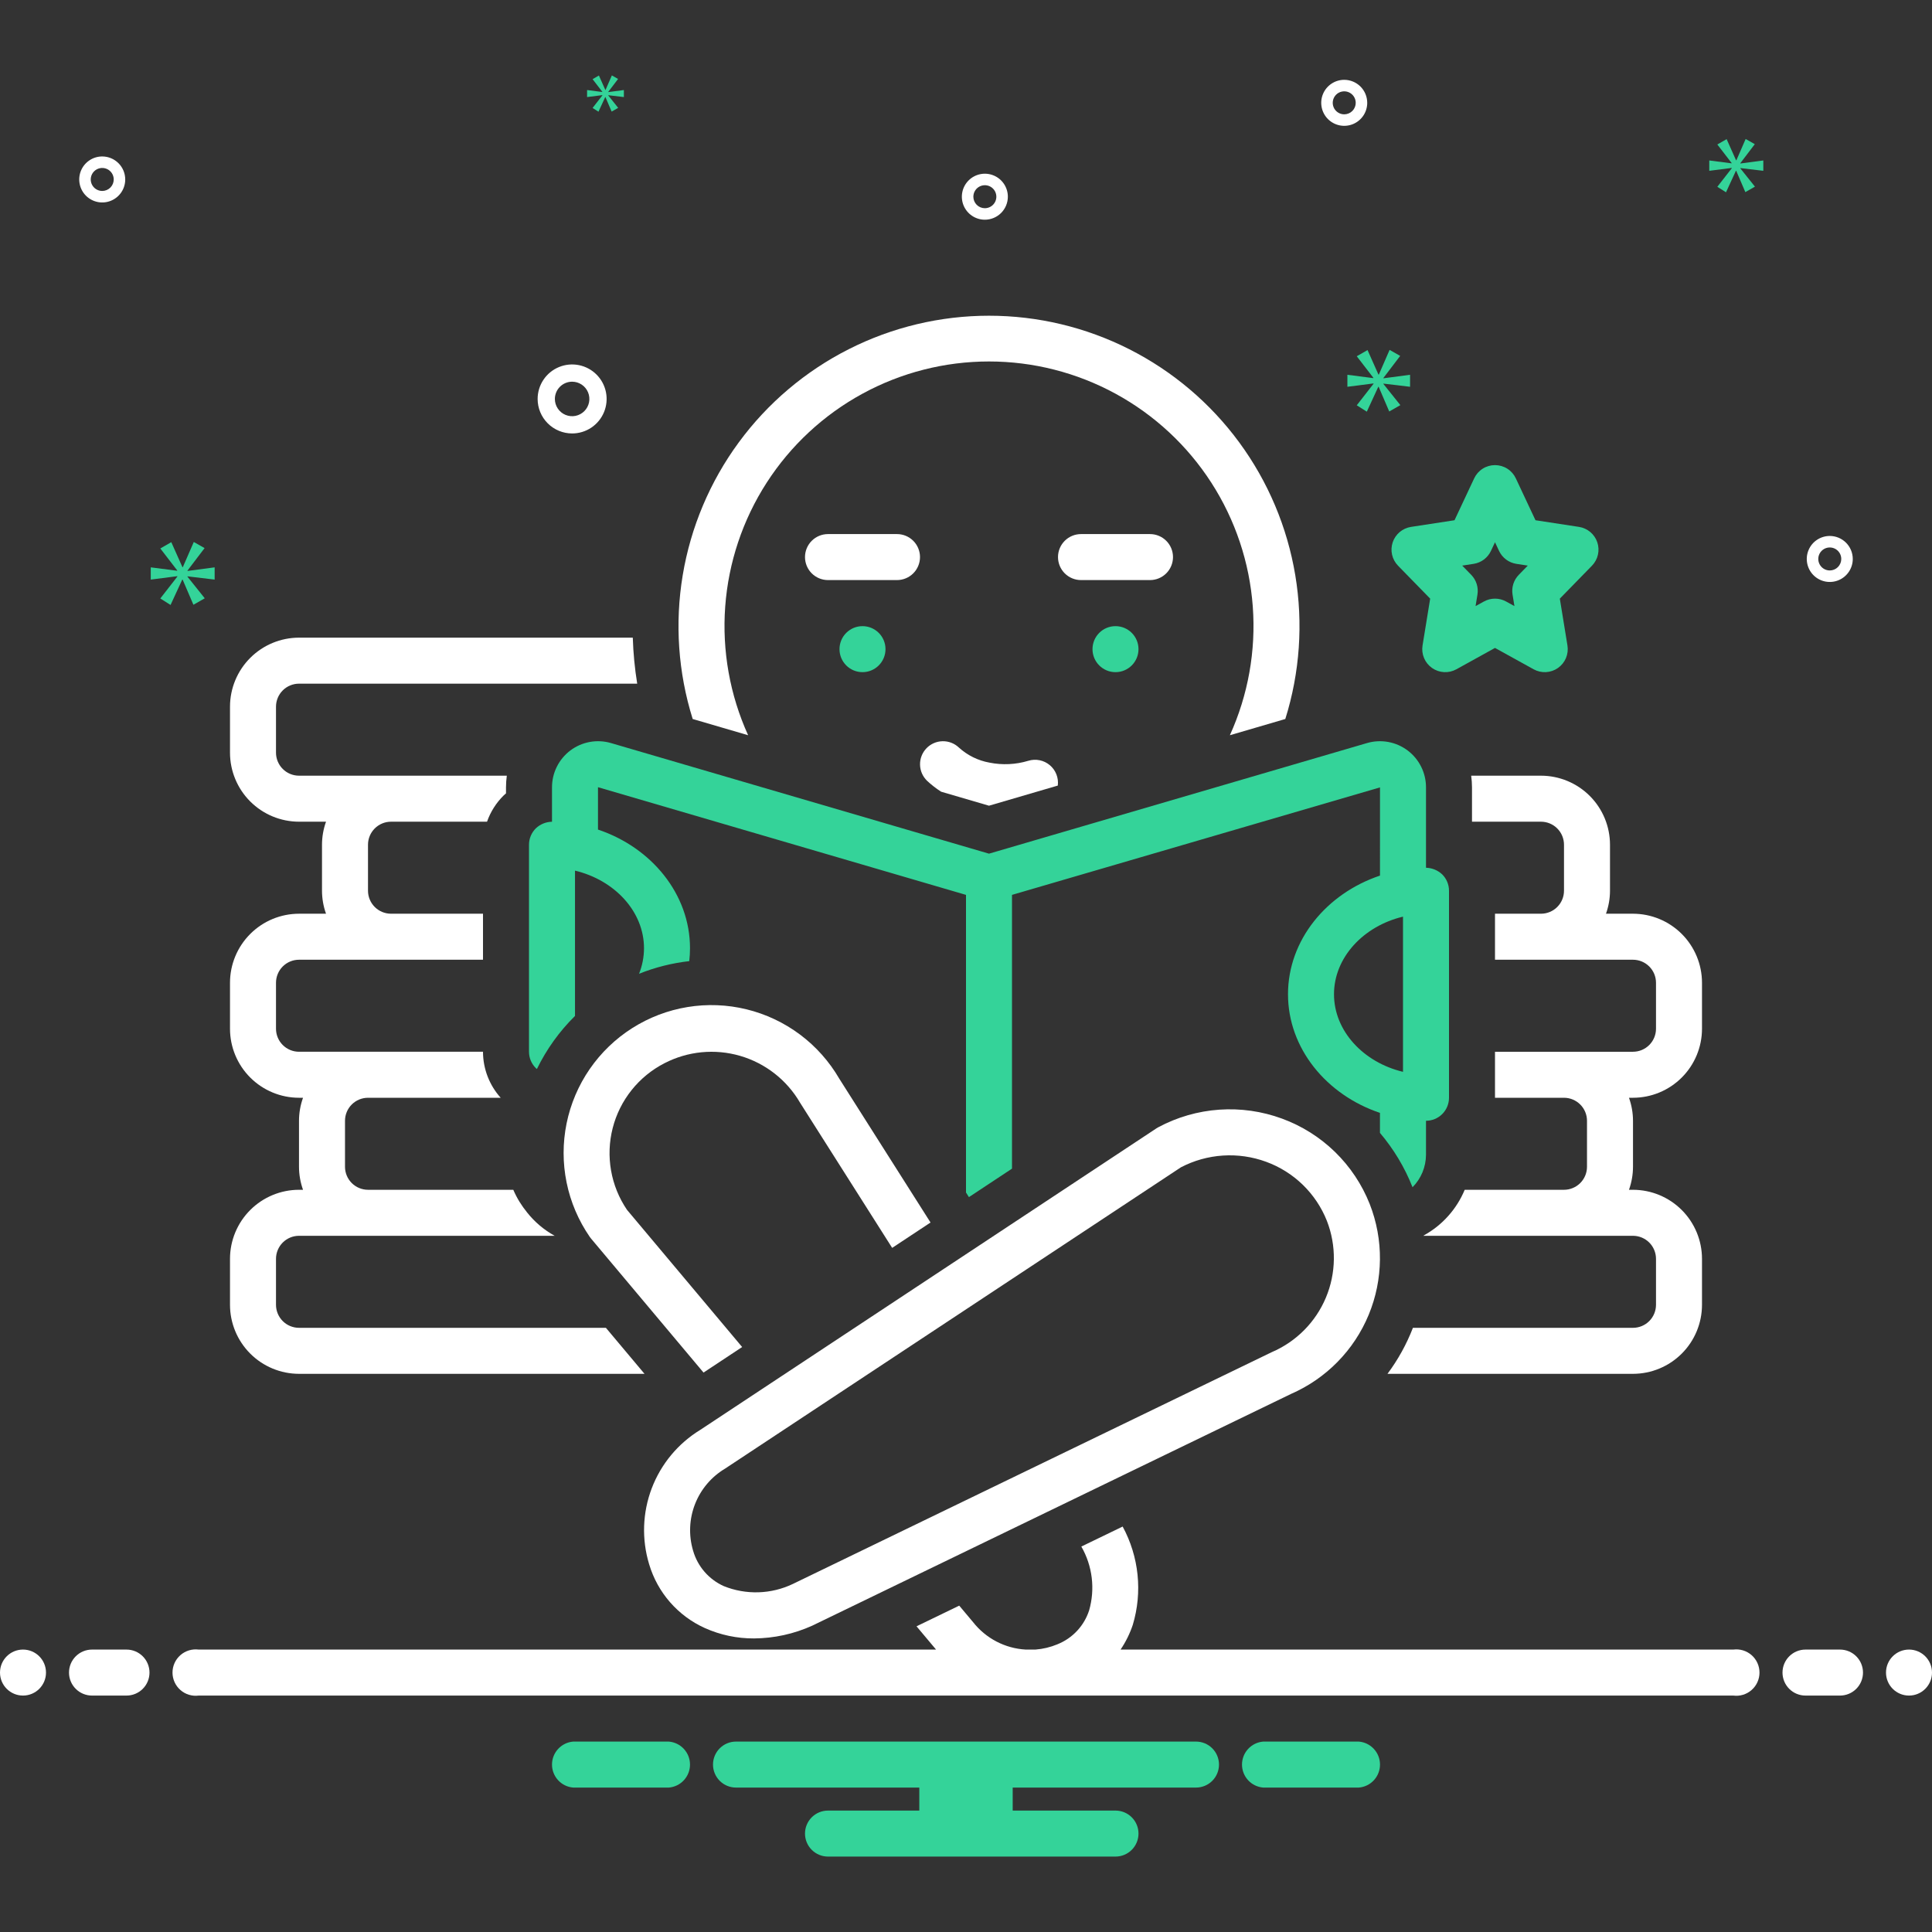 <svg width="397" height="397" viewBox="0 0 397 397" fill="none" xmlns="http://www.w3.org/2000/svg">
<rect x="0" y="0" width="397" height="397" fill="#333333" stroke="none"/>
<path d="M177.232 138.118C179.842 138.118 181.958 136.002 181.958 133.392C181.958 130.782 179.842 128.666 177.232 128.666C174.622 128.666 172.506 130.782 172.506 133.392C172.506 136.002 174.622 138.118 177.232 138.118Z" fill="#34D399"/>
<path d="M229.22 138.118C231.83 138.118 233.946 136.002 233.946 133.392C233.946 130.782 231.83 128.666 229.22 128.666C226.61 128.666 224.494 130.782 224.494 133.392C224.494 136.002 226.61 138.118 229.22 138.118Z" fill="#34D399"/>
<path d="M281.458 247.41C279.86 243.379 277.429 239.731 274.323 236.706C271.217 233.682 267.506 231.348 263.434 229.858C259.312 228.343 254.917 227.718 250.536 228.023C246.155 228.329 241.889 229.558 238.017 231.631C237.89 231.697 237.763 231.774 237.643 231.852L143.902 293.815C139.338 296.602 135.829 300.826 133.926 305.824C132.023 310.822 131.834 316.31 133.388 321.427L133.411 321.501C134.27 324.36 135.732 327.002 137.697 329.249C139.662 331.496 142.086 333.296 144.805 334.528C147.995 335.964 151.457 336.697 154.956 336.675C159.071 336.645 163.134 335.755 166.884 334.062L265.308 286.424C272.523 283.272 278.236 277.448 281.247 270.173C284.258 262.899 284.334 254.739 281.458 247.41ZM261.334 277.847L162.911 325.485C160.706 326.536 158.308 327.119 155.867 327.195C153.426 327.271 150.996 326.84 148.731 325.928C147.216 325.248 145.867 324.246 144.779 322.992C143.69 321.738 142.888 320.262 142.428 318.666L142.41 318.606C141.484 315.472 141.628 312.118 142.817 309.074C144.006 306.03 146.174 303.467 148.979 301.79L242.663 239.866C245.342 238.468 248.284 237.646 251.3 237.45C254.315 237.255 257.339 237.692 260.176 238.733C262.996 239.762 265.566 241.376 267.717 243.469C269.869 245.562 271.554 248.087 272.661 250.877C274.639 255.963 274.564 261.62 272.45 266.652C270.337 271.684 266.351 275.698 261.334 277.847Z" fill="white"/>
<path d="M189.048 114.472C189.048 113.218 188.55 112.016 187.663 111.13C186.777 110.244 185.575 109.746 184.321 109.746H170.143C168.889 109.746 167.687 110.244 166.801 111.13C165.915 112.016 165.417 113.218 165.417 114.472C165.417 115.725 165.915 116.927 166.801 117.814C167.687 118.7 168.889 119.198 170.143 119.198H184.321C185.575 119.198 186.777 118.7 187.663 117.814C188.55 116.927 189.048 115.725 189.048 114.472Z" fill="white"/>
<path d="M241.036 114.472C241.036 113.218 240.538 112.016 239.651 111.13C238.765 110.244 237.563 109.746 236.31 109.746H222.131C220.878 109.746 219.675 110.244 218.789 111.13C217.903 112.016 217.405 113.218 217.405 114.472C217.405 115.725 217.903 116.927 218.789 117.814C219.675 118.7 220.878 119.198 222.131 119.198H236.31C237.563 119.198 238.765 118.7 239.651 117.814C240.538 116.927 241.036 115.725 241.036 114.472Z" fill="white"/>
<path d="M293.882 123.013L292.315 132.631C292.172 133.507 292.279 134.405 292.622 135.223C292.965 136.041 293.532 136.745 294.257 137.256C294.982 137.767 295.837 138.064 296.722 138.112C297.608 138.161 298.49 137.959 299.266 137.529L307.202 133.141L315.139 137.529C315.915 137.959 316.796 138.161 317.682 138.112C318.568 138.064 319.422 137.767 320.147 137.256C320.873 136.745 321.439 136.041 321.783 135.223C322.126 134.405 322.232 133.507 322.089 132.631L320.522 123.013L327.127 116.243C327.734 115.621 328.157 114.843 328.351 113.996C328.545 113.149 328.501 112.265 328.226 111.441C327.95 110.617 327.452 109.885 326.787 109.326C326.122 108.766 325.316 108.401 324.457 108.27L315.522 106.903L311.481 98.294C311.1 97.481 310.495 96.793 309.737 96.312C308.979 95.83 308.1 95.575 307.202 95.575C306.304 95.575 305.425 95.83 304.668 96.312C303.91 96.793 303.305 97.481 302.924 98.294L298.883 106.903L289.947 108.27C289.088 108.401 288.282 108.766 287.617 109.326C286.953 109.885 286.455 110.617 286.179 111.441C285.903 112.265 285.86 113.149 286.053 113.996C286.247 114.843 286.671 115.621 287.277 116.243L293.882 123.013ZM302.804 115.866C303.571 115.75 304.298 115.445 304.92 114.981C305.542 114.516 306.04 113.905 306.369 113.203L307.202 111.428L308.035 113.203C308.365 113.905 308.863 114.516 309.485 114.981C310.107 115.445 310.833 115.749 311.601 115.866L313.939 116.224L312.09 118.119C311.573 118.649 311.188 119.292 310.966 119.998C310.743 120.704 310.69 121.452 310.809 122.182L311.195 124.545L309.489 123.604C308.789 123.216 308.002 123.013 307.202 123.013C306.402 123.013 305.615 123.216 304.915 123.604L303.21 124.545L303.595 122.182C303.715 121.452 303.661 120.704 303.439 119.998C303.216 119.292 302.831 118.649 302.315 118.119L300.466 116.224L302.804 115.866Z" fill="#34D399"/>
<path d="M349.738 211.394V201.939C349.734 198.18 348.24 194.575 345.581 191.916C342.923 189.258 339.319 187.762 335.56 187.757H330.006C330.55 186.24 330.83 184.641 330.833 183.03V173.575C330.83 169.816 329.335 166.211 326.677 163.552C324.019 160.894 320.414 159.398 316.655 159.393H302.31C302.417 160.191 302.473 160.994 302.476 161.799V168.848H316.655C317.908 168.85 319.109 169.348 319.995 170.235C320.881 171.121 321.379 172.322 321.381 173.575V183.03C321.379 184.283 320.881 185.485 319.995 186.371C319.109 187.257 317.908 187.756 316.655 187.757H307.202V197.212H335.56C336.813 197.214 338.014 197.713 338.9 198.599C339.786 199.485 340.284 200.686 340.286 201.94V211.394C340.284 212.647 339.786 213.849 338.9 214.735C338.014 215.621 336.813 216.12 335.56 216.122H307.202V225.576H321.381C322.634 225.578 323.835 226.077 324.721 226.963C325.607 227.849 326.106 229.051 326.107 230.304V239.758C326.106 241.011 325.607 242.213 324.721 243.099C323.835 243.985 322.634 244.484 321.381 244.486H300.978C299.339 248.425 296.426 251.701 292.705 253.79C292.625 253.835 292.558 253.897 292.477 253.94H335.56C336.813 253.942 338.014 254.441 338.9 255.327C339.786 256.213 340.284 257.415 340.286 258.668V268.122C340.284 269.376 339.786 270.577 338.9 271.463C338.014 272.349 336.813 272.848 335.56 272.85H290.336C289.03 276.224 287.271 279.404 285.109 282.304H335.56C339.319 282.3 342.923 280.804 345.581 278.145C348.24 275.487 349.734 271.882 349.738 268.123V258.668C349.734 254.908 348.24 251.304 345.581 248.645C342.923 245.986 339.319 244.49 335.56 244.486H334.732C335.276 242.969 335.556 241.37 335.56 239.758V230.304C335.556 228.692 335.276 227.093 334.732 225.576H335.56C339.319 225.572 342.923 224.076 345.582 221.417C348.24 218.758 349.735 215.154 349.738 211.394Z" fill="white"/>
<path d="M124.504 272.849H61.441C60.187 272.848 58.986 272.349 58.1 271.463C57.214 270.577 56.716 269.375 56.714 268.122V258.667C56.716 257.414 57.214 256.213 58.1 255.326C58.986 254.44 60.187 253.942 61.441 253.94H113.981C111.792 252.733 109.865 251.103 108.312 249.144C107.749 248.449 107.229 247.719 106.757 246.959C106.271 246.167 105.842 245.34 105.475 244.485H75.619C74.366 244.484 73.165 243.985 72.278 243.099C71.392 242.213 70.894 241.011 70.893 239.758V230.303C70.894 229.05 71.392 227.849 72.278 226.962C73.165 226.076 74.366 225.577 75.619 225.576H102.883C100.549 222.98 99.255 219.613 99.25 216.121H61.441C60.187 216.12 58.986 215.621 58.1 214.735C57.214 213.849 56.716 212.647 56.714 211.394V201.939C56.716 200.686 57.214 199.485 58.1 198.598C58.986 197.712 60.187 197.214 61.441 197.212H99.25V187.757H80.345C79.092 187.756 77.891 187.257 77.005 186.371C76.119 185.485 75.62 184.283 75.619 183.03V173.575C75.62 172.322 76.119 171.121 77.005 170.234C77.891 169.348 79.092 168.85 80.345 168.848H100.079C100.79 166.821 101.954 164.981 103.481 163.47C103.64 163.314 103.811 163.174 103.976 163.026V161.799C103.98 160.994 104.035 160.191 104.142 159.393H61.441C60.187 159.392 58.986 158.893 58.1 158.007C57.214 157.121 56.716 155.919 56.714 154.666V145.211C56.716 143.958 57.214 142.757 58.1 141.87C58.986 140.984 60.187 140.486 61.441 140.484H130.937C130.431 137.355 130.128 134.197 130.03 131.029H61.441C57.681 131.034 54.077 132.53 51.419 135.188C48.76 137.847 47.266 141.452 47.262 145.211V154.666C47.266 158.426 48.76 162.03 51.419 164.689C54.077 167.348 57.681 168.843 61.441 168.848H66.994C66.45 170.365 66.17 171.964 66.167 173.575V183.03C66.17 184.642 66.45 186.241 66.994 187.758H61.441C57.681 187.762 54.077 189.258 51.419 191.917C48.76 194.575 47.266 198.18 47.262 201.939V211.394C47.266 215.154 48.76 218.758 51.419 221.417C54.077 224.076 57.681 225.572 61.441 225.576H62.268C61.724 227.093 61.444 228.692 61.441 230.303V239.758C61.444 241.37 61.724 242.969 62.268 244.485H61.441C57.681 244.49 54.077 245.986 51.419 248.644C48.76 251.303 47.266 254.908 47.262 258.667V268.122C47.266 271.882 48.76 275.486 51.419 278.145C54.077 280.804 57.681 282.3 61.441 282.304H132.44L124.504 272.849Z" fill="white"/>
<path d="M136.54 218.476C141.337 215.998 146.903 215.457 152.087 216.966C157.271 218.474 161.678 221.917 164.396 226.583L183.328 256.422L191.212 251.211L172.46 221.654C170.406 218.119 167.66 215.034 164.386 212.585C161.112 210.137 157.377 208.374 153.405 207.403C149.433 206.432 145.306 206.273 141.272 206.935C137.237 207.597 133.378 209.067 129.925 211.257C126.471 213.446 123.496 216.31 121.176 219.677C118.857 223.044 117.24 226.845 116.425 230.851C115.609 234.858 115.61 238.987 116.429 242.993C117.247 246.999 118.866 250.799 121.188 254.164C121.27 254.282 121.359 254.397 121.451 254.508L144.565 282.043L152.502 276.797L128.837 248.603C127.185 246.171 126.069 243.416 125.563 240.519C125.057 237.623 125.171 234.652 125.9 231.804C126.628 228.955 127.953 226.294 129.788 223.996C131.622 221.699 133.924 219.817 136.54 218.476Z" fill="white"/>
<path d="M203.226 165.562L217.364 161.425C217.462 160.644 217.363 159.851 217.076 159.119C216.789 158.386 216.323 157.736 215.721 157.23C215.118 156.723 214.399 156.376 213.627 156.219C212.856 156.061 212.058 156.1 211.305 156.331C208.717 157.113 205.976 157.243 203.325 156.709C200.981 156.29 198.803 155.217 197.041 153.614C196.135 152.751 194.923 152.283 193.671 152.312C192.42 152.341 191.231 152.866 190.366 153.77C189.5 154.675 189.029 155.886 189.056 157.137C189.082 158.389 189.603 159.579 190.506 160.446C191.396 161.278 192.36 162.027 193.386 162.683L203.226 165.562Z" fill="white"/>
<path d="M153.729 151.079C149.974 142.8 148.355 133.712 149.021 124.646C149.687 115.579 152.617 106.825 157.541 99.184C162.466 91.543 169.228 85.26 177.21 80.908C185.191 76.557 194.136 74.277 203.227 74.277C212.317 74.277 221.262 76.557 229.244 80.909C237.225 85.26 243.987 91.544 248.912 99.185C253.836 106.826 256.765 115.58 257.431 124.646C258.097 133.712 256.479 142.801 252.724 151.079L264.114 147.746C267.106 138.193 267.807 128.069 266.162 118.194C264.517 108.319 260.571 98.969 254.643 90.902C248.716 82.834 240.973 76.275 232.041 71.754C223.108 67.232 213.238 64.876 203.227 64.876C193.215 64.876 183.345 67.232 174.413 71.753C165.48 76.274 157.737 82.834 151.81 90.901C145.882 98.969 141.936 108.318 140.29 118.193C138.645 128.068 139.346 138.192 142.338 147.745L153.729 151.079Z" fill="white"/>
<path d="M125.529 152.683C124.117 152.274 122.629 152.199 121.183 152.464C119.737 152.73 118.373 153.329 117.198 154.213C116.024 155.098 115.072 156.244 114.418 157.561C113.763 158.877 113.425 160.328 113.429 161.798V168.856C112.193 168.877 111.011 169.359 110.112 170.207C109.666 170.647 109.311 171.171 109.069 171.75C108.827 172.328 108.702 172.948 108.702 173.575V216.121C108.702 216.748 108.827 217.369 109.069 217.947C109.311 218.525 109.666 219.049 110.112 219.489C110.179 219.555 110.259 219.603 110.329 219.665C112.301 215.614 114.947 211.927 118.155 208.763V178.903C126.303 180.853 132.333 187.307 132.333 194.848C132.33 196.646 131.985 198.427 131.317 200.097C134.624 198.773 138.093 197.9 141.633 197.5C141.734 196.62 141.785 195.734 141.786 194.848C141.786 183.727 133.872 174.145 122.878 170.467L122.878 161.759L198.5 183.886V245.047L199.1 245.992L207.952 240.141V183.886L283.571 161.798L283.569 179.924C272.577 183.603 264.667 193.184 264.667 204.303C264.667 215.42 272.574 224.998 283.561 228.679L283.561 232.792C286.386 236.119 288.647 239.888 290.252 243.947L290.258 243.963C292.02 242.187 293.014 239.79 293.024 237.288V230.303C294.277 230.303 295.479 229.805 296.366 228.918C297.252 228.032 297.75 226.829 297.75 225.576V183.03C297.75 182.403 297.626 181.783 297.383 181.204C297.141 180.626 296.787 180.102 296.34 179.662C295.437 178.821 294.257 178.341 293.024 178.311V161.798C293.028 160.328 292.689 158.877 292.034 157.561C291.38 156.244 290.428 155.098 289.253 154.214C288.079 153.329 286.714 152.73 285.268 152.465C283.822 152.199 282.334 152.274 280.922 152.683L203.226 175.417L125.529 152.683ZM274.119 204.303C274.119 196.762 280.149 190.308 288.298 188.357V220.248C280.149 218.298 274.119 211.844 274.119 204.303Z" fill="#34D399"/>
<path d="M117.564 89.069C118.966 89.069 120.337 88.653 121.503 87.874C122.668 87.095 123.577 85.987 124.114 84.692C124.65 83.397 124.791 81.971 124.517 80.596C124.244 79.221 123.568 77.958 122.577 76.966C121.585 75.975 120.322 75.3 118.947 75.026C117.572 74.753 116.146 74.893 114.851 75.43C113.556 75.966 112.448 76.875 111.669 78.041C110.89 79.206 110.475 80.577 110.475 81.979C110.477 83.859 111.224 85.661 112.553 86.99C113.883 88.319 115.684 89.066 117.564 89.069ZM117.564 78.434C118.265 78.434 118.95 78.642 119.533 79.032C120.116 79.421 120.571 79.975 120.839 80.623C121.107 81.27 121.177 81.983 121.041 82.671C120.904 83.358 120.566 83.99 120.07 84.486C119.575 84.981 118.943 85.319 118.256 85.456C117.568 85.593 116.855 85.522 116.208 85.254C115.56 84.986 115.006 84.531 114.617 83.948C114.227 83.366 114.019 82.68 114.019 81.979C114.02 81.039 114.394 80.138 115.059 79.474C115.723 78.809 116.624 78.436 117.564 78.434Z" fill="white"/>
<path d="M375.993 110.132C375.058 110.132 374.145 110.41 373.367 110.929C372.59 111.448 371.984 112.186 371.627 113.05C371.269 113.913 371.175 114.864 371.358 115.781C371.54 116.697 371.99 117.539 372.651 118.2C373.312 118.861 374.154 119.312 375.071 119.494C375.988 119.676 376.938 119.583 377.802 119.225C378.665 118.867 379.403 118.261 379.923 117.484C380.442 116.707 380.719 115.793 380.719 114.859C380.718 113.605 380.219 112.404 379.333 111.518C378.447 110.632 377.246 110.134 375.993 110.132ZM375.993 117.222C375.526 117.222 375.069 117.083 374.68 116.823C374.292 116.564 373.989 116.195 373.81 115.763C373.631 115.331 373.584 114.856 373.675 114.398C373.767 113.939 373.992 113.518 374.322 113.188C374.653 112.857 375.074 112.632 375.532 112.541C375.99 112.45 376.466 112.496 376.897 112.675C377.329 112.854 377.698 113.157 377.958 113.546C378.218 113.934 378.356 114.391 378.356 114.859C378.356 115.485 378.106 116.086 377.663 116.529C377.22 116.972 376.62 117.221 375.993 117.222Z" fill="white"/>
<path d="M21.007 32.15C20.072 32.15 19.158 32.427 18.381 32.947C17.604 33.466 16.998 34.204 16.64 35.068C16.283 35.931 16.189 36.882 16.372 37.798C16.554 38.715 17.004 39.557 17.665 40.218C18.326 40.879 19.168 41.329 20.085 41.512C21.002 41.694 21.952 41.6 22.816 41.243C23.679 40.885 24.417 40.279 24.937 39.502C25.456 38.725 25.733 37.811 25.733 36.876C25.732 35.623 25.233 34.422 24.347 33.536C23.461 32.65 22.26 32.152 21.007 32.15ZM21.007 39.239C20.54 39.239 20.083 39.101 19.694 38.841C19.305 38.581 19.003 38.212 18.824 37.781C18.645 37.349 18.598 36.874 18.689 36.415C18.78 35.957 19.006 35.536 19.336 35.205C19.666 34.875 20.087 34.65 20.546 34.559C21.004 34.468 21.48 34.514 21.911 34.693C22.343 34.872 22.712 35.175 22.972 35.563C23.232 35.952 23.37 36.409 23.37 36.876C23.369 37.503 23.12 38.104 22.677 38.547C22.234 38.99 21.634 39.239 21.007 39.239Z" fill="white"/>
<path d="M276.221 16.403C275.286 16.403 274.373 16.68 273.595 17.2C272.818 17.719 272.212 18.457 271.855 19.321C271.497 20.184 271.403 21.135 271.586 22.052C271.768 22.968 272.218 23.811 272.879 24.471C273.54 25.132 274.382 25.582 275.299 25.765C276.216 25.947 277.166 25.854 278.03 25.496C278.893 25.138 279.632 24.532 280.151 23.755C280.67 22.978 280.947 22.064 280.947 21.13C280.946 19.877 280.448 18.675 279.562 17.789C278.676 16.903 277.474 16.405 276.221 16.403ZM276.221 23.493C275.754 23.493 275.297 23.354 274.908 23.094C274.52 22.835 274.217 22.466 274.038 22.034C273.859 21.602 273.812 21.127 273.904 20.669C273.995 20.21 274.22 19.789 274.55 19.459C274.881 19.128 275.302 18.903 275.76 18.812C276.219 18.721 276.694 18.767 277.126 18.946C277.557 19.125 277.926 19.428 278.186 19.817C278.446 20.205 278.584 20.662 278.584 21.13C278.584 21.756 278.334 22.357 277.891 22.8C277.448 23.243 276.848 23.492 276.221 23.493Z" fill="white"/>
<path d="M207.101 40.421C207.101 39.486 206.823 38.572 206.304 37.795C205.785 37.018 205.047 36.412 204.183 36.055C203.32 35.697 202.369 35.603 201.452 35.786C200.536 35.968 199.694 36.418 199.033 37.079C198.372 37.74 197.921 38.582 197.739 39.499C197.557 40.416 197.65 41.366 198.008 42.23C198.366 43.093 198.972 43.831 199.749 44.351C200.526 44.87 201.44 45.147 202.374 45.147C203.627 45.146 204.829 44.647 205.715 43.761C206.601 42.875 207.099 41.674 207.101 40.421ZM200.011 40.421C200.011 39.954 200.15 39.497 200.41 39.108C200.669 38.719 201.038 38.417 201.47 38.238C201.902 38.059 202.377 38.012 202.835 38.103C203.294 38.194 203.715 38.42 204.045 38.75C204.376 39.081 204.601 39.502 204.692 39.96C204.783 40.418 204.737 40.894 204.558 41.325C204.379 41.757 204.076 42.126 203.687 42.386C203.299 42.645 202.842 42.784 202.374 42.784C201.748 42.783 201.147 42.534 200.704 42.091C200.261 41.648 200.012 41.048 200.011 40.421Z" fill="white"/>
<path d="M38.526 117.247L42.039 112.628L39.821 111.37L37.566 116.546H37.49L35.198 111.406L32.941 112.701L36.418 117.212V117.285L30.98 116.583V119.098L36.453 118.396V118.469L32.941 122.978L35.047 124.311L37.453 119.098H37.526L39.745 124.273L42.075 122.942L38.526 118.505V118.431L44.107 119.098V116.583L38.526 117.323V117.247Z" fill="#34D399"/>
<path d="M123.791 19.588L121.768 22.185L122.98 22.95L124.367 19.947H124.408L125.686 22.929L127.028 22.163L124.984 19.607V19.564L128.198 19.947V18.501L124.984 18.926V18.884L127.007 16.223L125.728 15.499L124.431 18.479H124.386L123.068 15.518L121.768 16.265L123.769 18.862V18.905L120.638 18.501V19.947L123.791 19.545V19.588Z" fill="#34D399"/>
<path d="M289.749 79.478V77.011L284.273 77.736V77.663L287.719 73.131L285.542 71.899L283.33 76.975H283.257L281.01 71.935L278.796 73.204L282.206 77.628V77.701L276.872 77.011V79.478L282.241 78.79V78.861L278.796 83.285L280.863 84.592L283.222 79.478H283.293L285.469 84.554L287.754 83.249L284.273 78.897V78.826L289.749 79.478Z" fill="#34D399"/>
<path d="M357.614 33.535L360.587 29.624L358.708 28.56L356.801 32.939H356.738L354.8 28.591L352.888 29.688L355.83 33.504V33.565L351.232 32.972V35.099L355.861 34.506V34.567L352.888 38.384L354.672 39.511L356.707 35.099H356.768L358.645 39.478L360.618 38.353L357.614 34.598V34.537L362.336 35.099V32.972L357.614 33.596V33.535Z" fill="#34D399"/>
<path d="M4.726 348.417C7.336 348.417 9.452 346.301 9.452 343.691C9.452 341.081 7.336 338.965 4.726 338.965C2.116 338.965 0 341.081 0 343.691C0 346.301 2.116 348.417 4.726 348.417Z" fill="white"/>
<path d="M25.994 338.966H18.905C17.651 338.966 16.449 339.464 15.563 340.35C14.677 341.236 14.179 342.439 14.179 343.692C14.179 344.945 14.677 346.148 15.563 347.034C16.449 347.92 17.651 348.418 18.905 348.418H25.994C27.247 348.418 28.45 347.92 29.336 347.034C30.222 346.148 30.72 344.945 30.72 343.692C30.72 342.439 30.222 341.236 29.336 340.35C28.45 339.464 27.247 338.966 25.994 338.966Z" fill="white"/>
<path d="M378.095 338.966H371.006C369.752 338.966 368.55 339.464 367.664 340.35C366.778 341.236 366.28 342.439 366.28 343.692C366.28 344.945 366.778 346.148 367.664 347.034C368.55 347.92 369.752 348.418 371.006 348.418H378.095C379.349 348.418 380.551 347.92 381.437 347.034C382.323 346.148 382.821 344.945 382.821 343.692C382.821 342.439 382.323 341.236 381.437 340.35C380.551 339.464 379.349 338.966 378.095 338.966Z" fill="white"/>
<path d="M392.274 348.417C394.884 348.417 397 346.301 397 343.691C397 341.081 394.884 338.965 392.274 338.965C389.664 338.965 387.548 341.081 387.548 343.691C387.548 346.301 389.664 348.417 392.274 348.417Z" fill="white"/>
<path d="M279.209 357.871H259.577C258.389 357.966 257.28 358.505 256.472 359.381C255.663 360.257 255.214 361.405 255.214 362.597C255.214 363.789 255.663 364.937 256.472 365.813C257.28 366.689 258.389 367.228 259.577 367.323H279.209C280.397 367.228 281.506 366.689 282.314 365.813C283.123 364.937 283.572 363.789 283.572 362.597C283.572 361.405 283.123 360.257 282.314 359.381C281.506 358.505 280.397 357.966 279.209 357.871Z" fill="#34D399"/>
<path d="M137.423 357.871H117.791C116.603 357.966 115.494 358.505 114.686 359.381C113.877 360.257 113.429 361.405 113.429 362.597C113.429 363.789 113.877 364.937 114.686 365.813C115.494 366.689 116.603 367.228 117.791 367.323H137.423C138.611 367.228 139.72 366.689 140.528 365.813C141.337 364.937 141.786 363.789 141.786 362.597C141.786 361.405 141.337 360.257 140.528 359.381C139.72 358.505 138.611 357.966 137.423 357.871Z" fill="#34D399"/>
<path d="M245.762 357.871H151.238C149.985 357.871 148.783 358.369 147.896 359.255C147.01 360.141 146.512 361.343 146.512 362.597C146.512 363.85 147.01 365.052 147.896 365.939C148.783 366.825 149.985 367.323 151.238 367.323H188.906V372.049H170.143C168.889 372.049 167.687 372.547 166.801 373.433C165.915 374.32 165.417 375.522 165.417 376.775C165.417 378.029 165.915 379.231 166.801 380.117C167.687 381.004 168.889 381.502 170.143 381.502H229.22C230.474 381.502 231.676 381.004 232.562 380.117C233.448 379.231 233.946 378.029 233.946 376.775C233.946 375.522 233.448 374.32 232.562 373.433C231.676 372.547 230.474 372.049 229.22 372.049H208.094V367.323H245.762C247.015 367.323 248.217 366.825 249.104 365.939C249.99 365.052 250.488 363.85 250.488 362.597C250.488 361.343 249.99 360.141 249.104 359.255C248.217 358.369 247.015 357.871 245.762 357.871Z" fill="#34D399"/>
<path d="M356.169 338.966H230.264C231.328 337.391 232.173 335.68 232.776 333.877C233.776 330.54 234.106 327.038 233.748 323.573C233.39 320.108 232.351 316.748 230.69 313.685L222.199 317.795C223.331 319.761 224.056 321.935 224.332 324.187C224.608 326.439 224.428 328.723 223.804 330.904C223.299 332.468 222.458 333.902 221.338 335.104C220.218 336.307 218.848 337.249 217.324 337.864L217.262 337.891C215.827 338.486 214.307 338.849 212.759 338.966H210.786C208.681 338.85 206.625 338.286 204.755 337.311C202.886 336.337 201.246 334.975 199.945 333.316L197.108 329.938L188.334 334.184C188.334 334.184 191.442 337.887 192.348 338.966H40.831C40.159 338.878 39.475 338.935 38.827 339.132C38.178 339.329 37.579 339.663 37.069 340.11C36.56 340.557 36.151 341.108 35.872 341.726C35.592 342.344 35.447 343.014 35.447 343.692C35.447 344.37 35.592 345.04 35.872 345.658C36.151 346.276 36.56 346.827 37.069 347.274C37.579 347.721 38.178 348.055 38.827 348.252C39.475 348.449 40.159 348.506 40.831 348.418H356.169C356.841 348.506 357.525 348.449 358.173 348.252C358.822 348.055 359.421 347.721 359.931 347.274C360.44 346.827 360.849 346.276 361.128 345.658C361.408 345.04 361.553 344.37 361.553 343.692C361.553 343.014 361.408 342.344 361.128 341.726C360.849 341.108 360.44 340.557 359.931 340.11C359.421 339.663 358.822 339.329 358.173 339.132C357.525 338.935 356.841 338.878 356.169 338.966Z" fill="white"/>
</svg>
